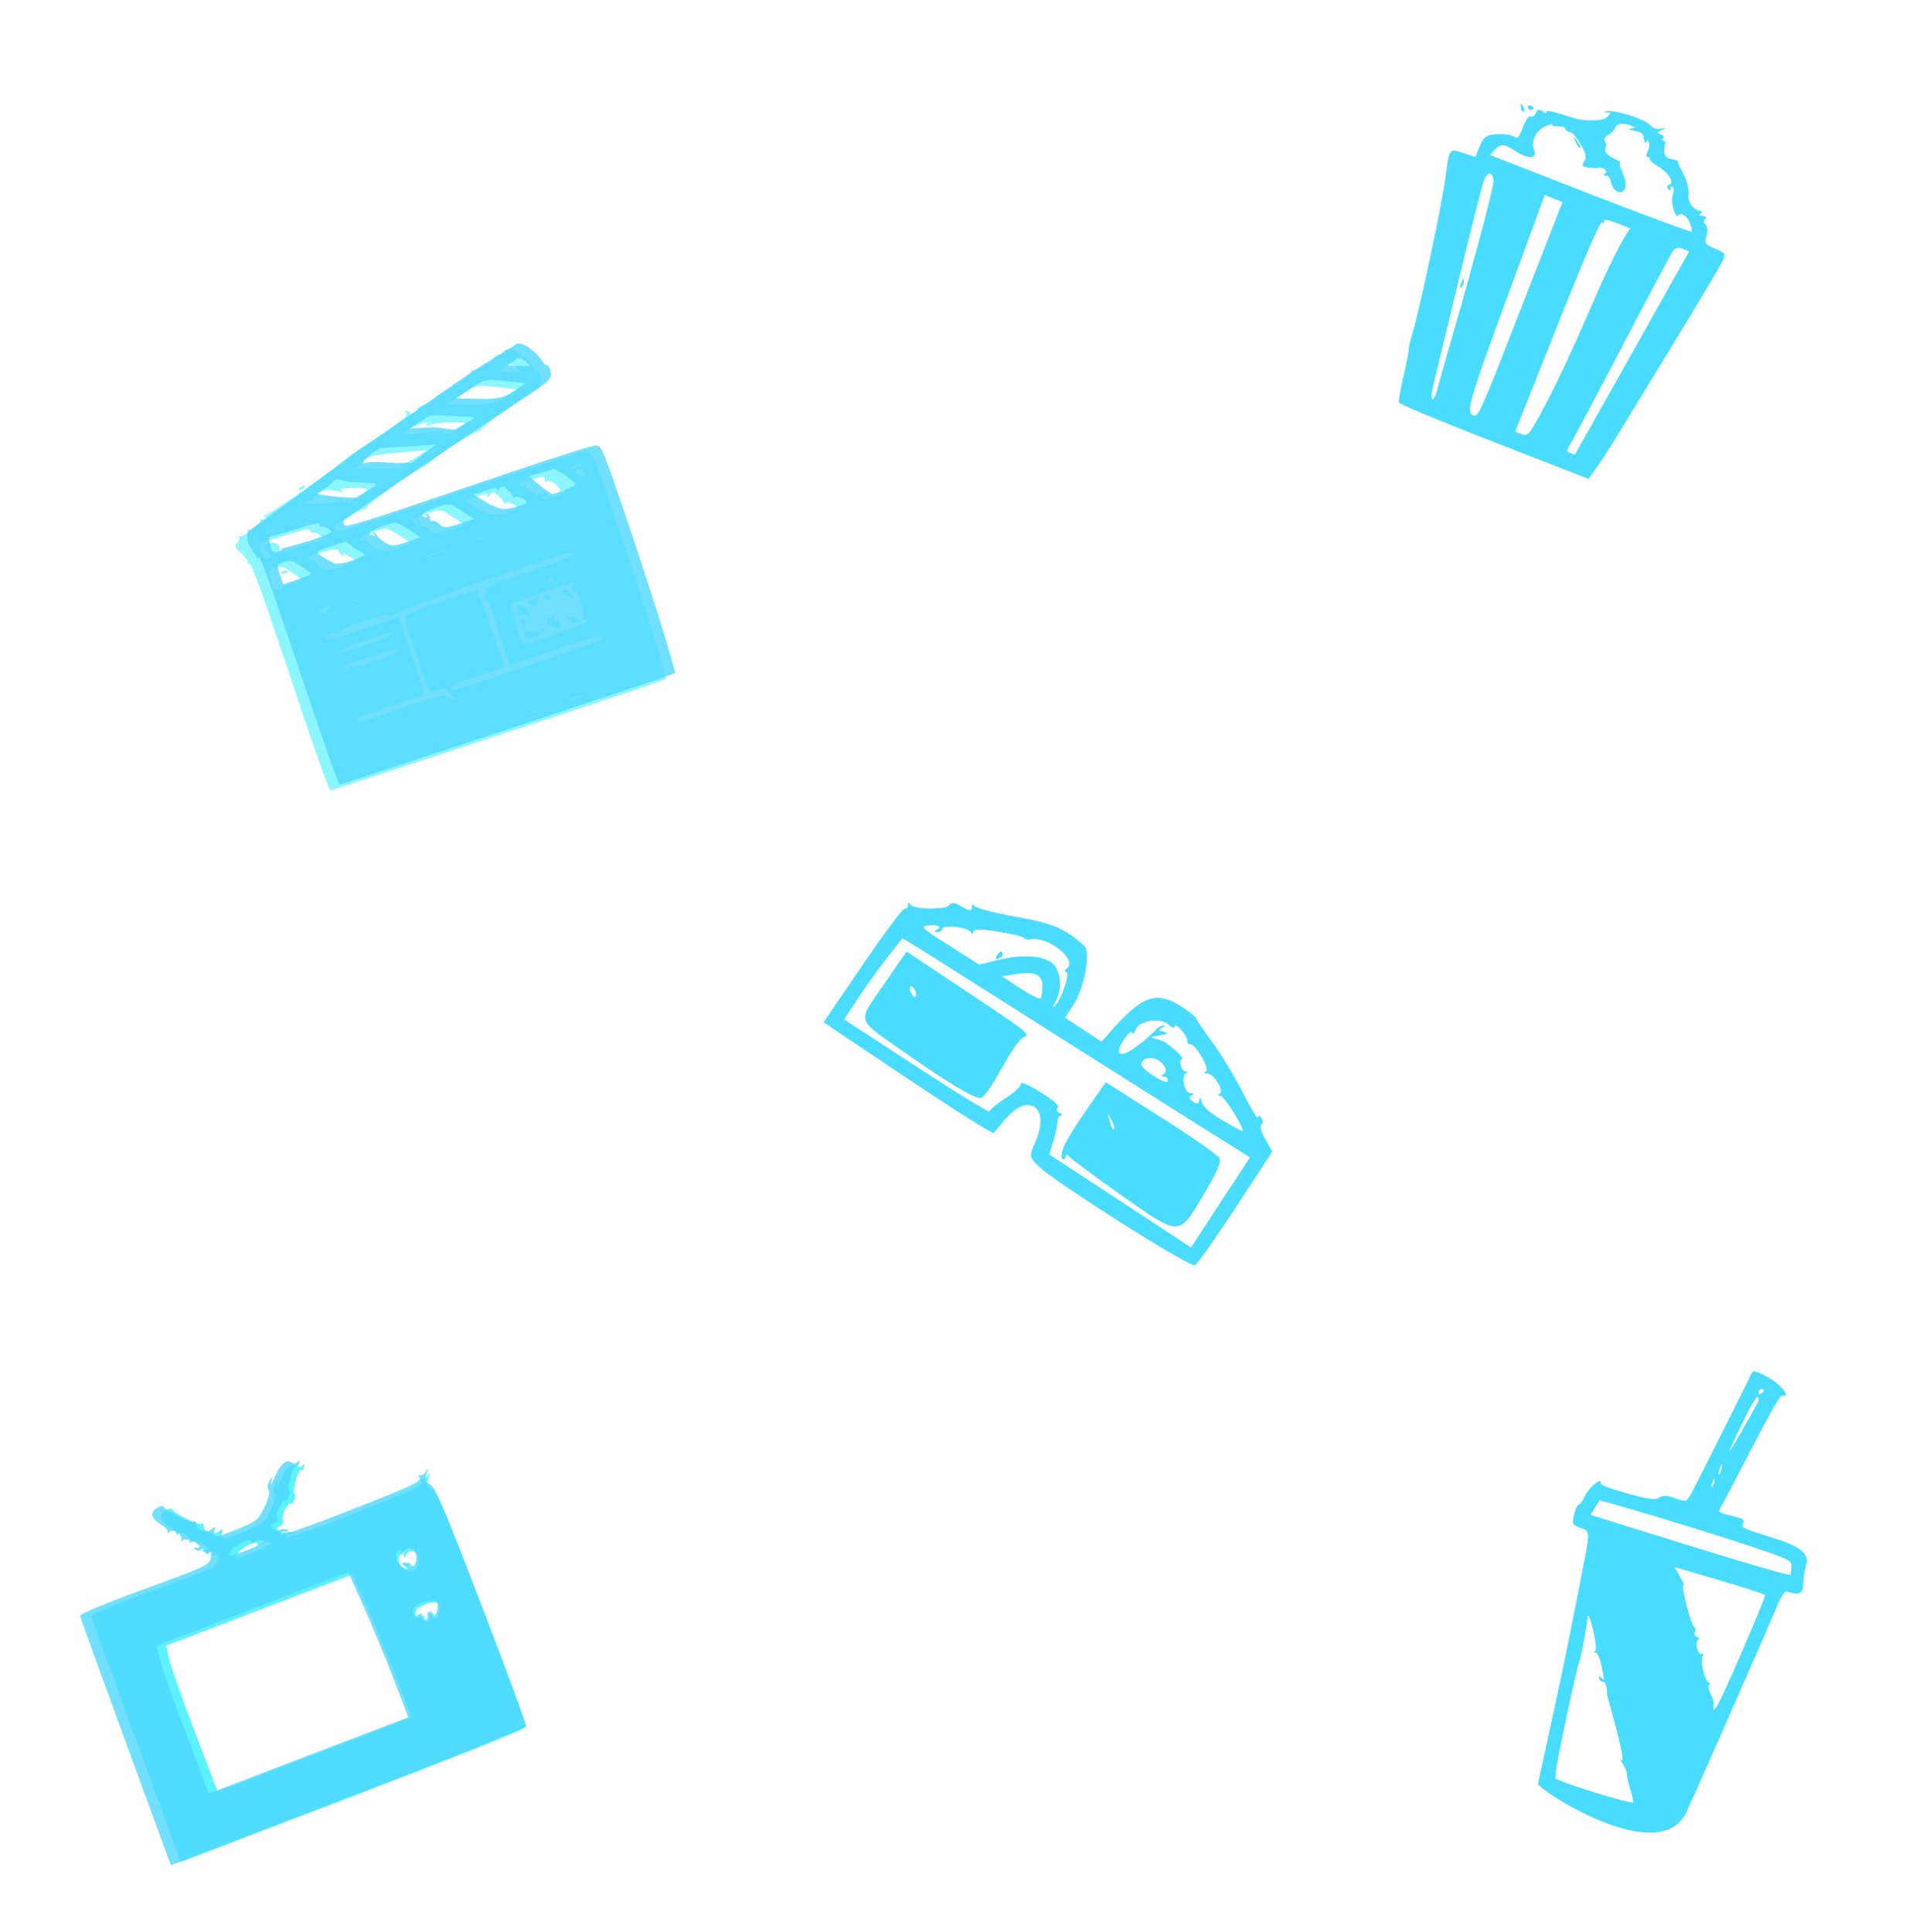 <?xml version="1.0" encoding="UTF-8" standalone="no"?>
<!-- Created with Inkscape (http://www.inkscape.org/) -->

<svg
   version="1.1"
   id="svg422"
   width="69.39"
   height="70.083"
   viewBox="0 0 69.39 70.083"
   xml:space="preserve"
   xmlns="http://www.w3.org/2000/svg"
   xmlns:svg="http://www.w3.org/2000/svg"><defs
     id="defs426"><filter
       style="color-interpolation-filters:sRGB"
       id="filter17"
       x="0"
       y="0"
       width="1"
       height="1"><feColorMatrix
         type="hueRotate"
         values="0"
         id="feColorMatrix15" /><feColorMatrix
         type="saturate"
         values="1"
         id="feColorMatrix16" /><feColorMatrix
         type="matrix"
         values="2 -1 0 0 0 0 2 -1 0 0 -1 0 2 0 0 0 0 0 1 0 "
         id="feColorMatrix17" /></filter><filter
       style="color-interpolation-filters:sRGB"
       id="filter20"
       x="0"
       y="0"
       width="1"
       height="1"><feColorMatrix
         type="hueRotate"
         values="0"
         id="feColorMatrix18" /><feColorMatrix
         type="saturate"
         values="1"
         id="feColorMatrix19" /><feColorMatrix
         type="matrix"
         values="2 -1 0 0 0 0 2 -1 0 0 -1 0 2 0 0 0 0 0 1 0 "
         id="feColorMatrix20" /></filter><filter
       style="color-interpolation-filters:sRGB"
       id="filter23"
       x="0"
       y="0"
       width="1"
       height="1"><feColorMatrix
         type="hueRotate"
         values="0"
         id="feColorMatrix21" /><feColorMatrix
         type="saturate"
         values="1"
         id="feColorMatrix22" /><feColorMatrix
         type="matrix"
         values="2 -1 0 0 0 0 2 -1 0 0 -1 0 2 0 0 0 0 0 1 0 "
         id="feColorMatrix23" /></filter><filter
       style="color-interpolation-filters:sRGB"
       id="filter26"
       x="0"
       y="0"
       width="1"
       height="1"><feColorMatrix
         type="hueRotate"
         values="0"
         id="feColorMatrix24" /><feColorMatrix
         type="saturate"
         values="1"
         id="feColorMatrix25" /><feColorMatrix
         type="matrix"
         values="2 -1 0 0 0 0 2 -1 0 0 -1 0 2 0 0 0 0 0 1 0 "
         id="feColorMatrix26" /></filter><filter
       style="color-interpolation-filters:sRGB"
       id="filter29"
       x="0"
       y="0"
       width="1"
       height="1"><feColorMatrix
         type="hueRotate"
         values="0"
         id="feColorMatrix27" /><feColorMatrix
         type="saturate"
         values="1"
         id="feColorMatrix28" /><feColorMatrix
         type="matrix"
         values="2 -1 0 0 0 0 2 -1 0 0 -1 0 2 0 0 0 0 0 1 0 "
         id="feColorMatrix29" /></filter><filter
       style="color-interpolation-filters:sRGB"
       id="filter60"
       x="-0.168"
       y="-0.117"
       width="1.336"
       height="1.234"><feGaussianBlur
         stdDeviation="0.98 1.37"
         result="blur"
         id="feGaussianBlur60" /></filter><filter
       style="color-interpolation-filters:sRGB"
       id="filter61"
       x="-0.104"
       y="-0.123"
       width="1.208"
       height="1.246"><feGaussianBlur
         stdDeviation="0.98 1.37"
         result="blur"
         id="feGaussianBlur61" /></filter><filter
       style="color-interpolation-filters:sRGB"
       id="filter62"
       x="-0.146"
       y="-0.133"
       width="1.293"
       height="1.266"><feGaussianBlur
         stdDeviation="0.98 1.37"
         result="blur"
         id="feGaussianBlur62" /></filter><filter
       style="color-interpolation-filters:sRGB"
       id="filter63"
       x="-0.114"
       y="-0.177"
       width="1.228"
       height="1.355"><feGaussianBlur
         stdDeviation="0.98 1.37"
         result="blur"
         id="feGaussianBlur63" /></filter><filter
       style="color-interpolation-filters:sRGB"
       id="filter64"
       x="-0.105"
       y="-0.334"
       width="1.209"
       height="1.668"><feGaussianBlur
         stdDeviation="0.98 1.37"
         result="blur"
         id="feGaussianBlur64" /></filter></defs><g
     id="g22"
     transform="translate(-41.326,111.214)"><g
       id="g21"><g
         id="g69"
         transform="matrix(0.559,-0.191,0.16,0.466,68.174,-32.279)"><path
           style="fill:#38efff;fill-opacity:0.576;stroke-width:0.172;filter:url(#filter61)"
           d="m 13.376,-106.142 c -5.188,-0.064 -9.488,-0.128 -9.554,-0.141 -0.067,-0.013 -0.09,-4.039 -0.053,-8.947 0.049,-6.446 0.016,-8.89 -0.12,-8.806 -0.109,0.067 -0.14,0.038 -0.073,-0.07 0.063,-0.102 -0.02,-0.469 -0.185,-0.815 -0.283,-0.593 -0.283,-0.64 -0.005,-0.843 0.162,-0.118 0.237,-0.278 0.168,-0.354 -0.069,-0.076 -0.04,-0.09 0.065,-0.03 0.247,0.141 1.629,-0.399 1.511,-0.59 -0.049,-0.08 0.043,-0.095 0.204,-0.033 0.215,0.083 0.257,0.052 0.154,-0.114 -0.09,-0.146 -0.074,-0.186 0.046,-0.112 0.154,0.095 5.395,-1.745 5.956,-2.09 0.094,-0.058 0.265,-0.12 0.38,-0.137 0.456,-0.069 3.578,-1.149 3.777,-1.307 0.117,-0.092 0.163,-0.248 0.102,-0.347 -0.065,-0.105 -0.027,-0.127 0.09,-0.054 0.11,0.068 0.161,0.189 0.112,0.268 -0.049,0.079 0.065,0.103 0.253,0.054 0.188,-0.049 0.311,-0.138 0.275,-0.198 -0.037,-0.06 0.202,-0.115 0.531,-0.123 0.329,-0.007 0.649,-0.085 0.712,-0.172 0.063,-0.087 0.191,-0.159 0.286,-0.16 0.543,-0.004 2.462,-0.672 2.368,-0.824 -0.065,-0.105 -9.77e-4,-0.135 0.158,-0.074 0.354,0.136 1.833,-0.299 1.497,-0.44 -0.137,-0.058 -0.038,-0.061 0.222,-0.007 0.296,0.061 0.472,0.025 0.472,-0.099 0,-0.146 0.092,-0.147 0.358,-0.004 0.349,0.187 0.843,1.105 0.964,1.793 0.033,0.189 0.122,0.364 0.197,0.39 0.075,0.026 0.103,0.271 0.063,0.545 -0.07,0.474 -0.183,0.535 -2.366,1.258 -1.261,0.418 -2.237,0.822 -2.169,0.897 0.068,0.075 0.033,0.085 -0.077,0.022 -0.198,-0.113 -2.733,0.609 -3.401,0.969 -0.189,0.102 -0.459,0.196 -0.6,0.209 -0.662,0.063 -4.254,1.37 -4.165,1.515 0.056,0.09 0.014,0.11 -0.093,0.044 -0.176,-0.109 -1.69,0.25 -2.084,0.493 -0.089,0.055 -0.119,0.21 -0.067,0.344 0.079,0.207 1.315,0.246 7.98,0.252 5.086,0.004 8.003,0.07 8.217,0.185 0.318,0.17 0.33,0.412 0.308,6.217 -0.013,3.322 -0.071,7.275 -0.129,8.784 l -0.105,2.744 -1.372,0.013 c -0.755,0.007 -5.617,-0.04 -10.805,-0.104 z m 4.161,-0.798 c -0.164,-0.043 -0.473,-0.044 -0.686,-0.004 -0.213,0.041 -0.079,0.076 0.298,0.078 0.377,0.002 0.552,-0.032 0.388,-0.075 z m 2.828,-0.006 c -0.307,-0.038 -0.808,-0.038 -1.115,0 -0.307,0.038 -0.056,0.069 0.557,0.069 0.613,0 0.864,-0.031 0.557,-0.069 z m -7.484,-2.942 c -0.16,-0.177 -0.268,-0.428 -0.241,-0.557 0.033,-0.154 -0.143,-0.254 -0.507,-0.29 l -0.557,-0.054 -0.019,-1.404 c -0.031,-2.273 -0.002,-4.441 0.059,-4.502 0.092,-0.092 4.603,-0.12 4.695,-0.029 0.046,0.046 0.084,1.415 0.086,3.042 l 0.002,2.958 -1.782,-0.031 c -1.527,-0.026 -1.782,0.008 -1.782,0.242 0,0.243 0.511,0.27 4.713,0.252 2.592,-0.012 4.817,-0.061 4.944,-0.11 0.687,-0.263 -0.268,-0.396 -2.853,-0.396 h -2.895 l 0.056,-2.573 c 0.04,-1.842 9.77e-4,-2.573 -0.139,-2.575 -0.141,-0.002 -0.143,-0.037 -0.005,-0.129 0.105,-0.069 0.169,-0.261 0.144,-0.426 -0.043,-0.276 0.193,-0.3 2.94,-0.3 2.684,0 3.479,-0.117 2.732,-0.404 -0.486,-0.186 -11.31,-0.062 -11.57,0.133 -0.18,0.135 -0.216,0.133 -0.131,-0.009 0.083,-0.139 -0.376,-0.202 -1.611,-0.222 -1.302,-0.02 -1.696,0.023 -1.601,0.178 0.088,0.142 0.053,0.16 -0.111,0.058 -0.377,-0.233 -0.844,-0.213 -0.844,0.037 0,0.179 0.5,0.229 2.309,0.229 h 2.309 l 0.003,3.001 c 0.003,2.989 0.001,3.002 -0.38,3.011 -0.211,0.005 -1.27,0.004 -2.355,-0.003 -1.218,-0.008 -1.883,0.046 -1.739,0.141 0.197,0.13 0.197,0.168 0,0.244 -0.129,0.05 1.098,0.079 2.725,0.064 1.627,-0.015 2.959,0.034 2.959,0.109 -1.7e-4,0.192 0.398,0.622 0.584,0.629 0.085,0.004 0.024,-0.138 -0.136,-0.315 z m 9.242,-2.08 c 0.058,-0.094 0.005,-0.173 -0.119,-0.174 -0.137,-0.002 -0.158,-0.052 -0.053,-0.129 0.201,-0.148 0.235,-2.099 0.037,-2.099 -0.074,1.8e-4 -0.055,-0.149 0.043,-0.332 0.172,-0.321 0.103,-0.333 -1.938,-0.331 -1.499,0.002 -2.12,0.061 -2.131,0.204 -0.029,0.379 -0.079,2.774 -0.06,2.903 0.028,0.197 4.098,0.155 4.22,-0.043 z m -3.859,-0.519 c 0,-0.33 0.028,-0.338 0.363,-0.104 0.199,0.14 0.47,0.213 0.6,0.163 0.131,-0.05 0.238,-0.021 0.238,0.064 0,0.085 -0.27,0.173 -0.6,0.195 -0.507,0.034 -0.6,-0.015 -0.6,-0.318 z m 1.687,0.025 c -0.177,-0.206 -0.222,-0.407 -0.127,-0.557 0.082,-0.13 0.15,-0.166 0.152,-0.08 0.001,0.085 0.176,0.008 0.389,-0.172 l 0.386,-0.327 -0.311,0.369 c -0.203,0.241 -0.248,0.408 -0.129,0.482 0.21,0.13 0.249,0.607 0.049,0.607 -0.073,0 -0.257,-0.145 -0.409,-0.322 z m 1.161,0.051 c -0.158,-0.413 -0.132,-0.435 0.239,-0.203 0.398,0.249 0.448,0.475 0.104,0.475 -0.131,0 -0.286,-0.122 -0.343,-0.271 z m -2.848,-1.025 c 0,-0.147 0.078,-0.219 0.174,-0.16 0.096,0.059 0.13,0.18 0.076,0.267 -0.147,0.238 -0.25,0.194 -0.25,-0.108 z m 0.427,-0.421 c -0.059,-0.096 -0.18,-0.13 -0.267,-0.076 -0.088,0.054 -0.16,-0.099 -0.16,-0.34 0,-0.241 0.077,-0.439 0.172,-0.439 0.094,0 0.172,0.082 0.172,0.182 0,0.1 0.061,0.144 0.135,0.098 0.074,-0.046 0.151,0.104 0.17,0.333 0.037,0.441 -0.043,0.529 -0.221,0.242 z m 2.762,-0.426 c -0.229,-0.35 -0.236,-0.429 -0.04,-0.429 0.133,0 0.278,0.193 0.323,0.429 0.045,0.236 0.063,0.429 0.04,0.429 -0.023,0 -0.169,-0.193 -0.323,-0.429 z m -2.308,-0.214 c -0.131,-0.246 -0.089,-0.3 0.237,-0.3 0.268,0 0.347,0.061 0.242,0.187 -0.085,0.103 -0.105,0.238 -0.043,0.3 0.062,0.062 0.026,0.113 -0.081,0.113 -0.107,0 -0.266,-0.135 -0.355,-0.3 z m 0.928,-0.031 c -0.117,-0.19 0.153,-0.394 0.312,-0.236 0.163,0.163 0.133,0.396 -0.052,0.396 -0.089,0 -0.206,-0.072 -0.26,-0.16 z m -12.722,0.117 c -0.097,-0.162 -0.062,-0.16 0.145,0.007 0.33,0.267 3.161,0.221 3.095,-0.05 -0.024,-0.096 -0.798,-0.193 -1.758,-0.22 -1.45,-0.041 -1.716,-0.008 -1.716,0.214 0,0.145 0.082,0.263 0.182,0.263 0.1,0 0.124,-0.097 0.053,-0.214 z m 3.282,-1.329 c 0.068,-0.11 -0.541,-0.172 -1.705,-0.172 -1.093,0 -1.811,0.068 -1.811,0.172 0,0.103 0.683,0.172 1.705,0.172 0.952,0 1.752,-0.076 1.811,-0.172 z m 10.377,0 c 0,-0.094 -0.077,-0.172 -0.172,-0.172 -0.094,0 -0.172,0.077 -0.172,0.172 0,0.094 0.077,0.172 0.172,0.172 0.094,0 0.172,-0.077 0.172,-0.172 z m -13.464,-3.305 c 0.199,-0.05 0.069,-0.094 -0.307,-0.106 -0.547,-0.017 -0.615,0.018 -0.429,0.218 0.122,0.131 0.26,0.179 0.307,0.106 0.047,-0.073 0.24,-0.171 0.429,-0.218 z m 1.801,0.324 c 0,-0.036 -0.135,-0.171 -0.3,-0.3 -0.272,-0.213 -0.278,-0.207 -0.065,0.065 0.224,0.286 0.365,0.377 0.365,0.235 z m 6.137,-1.605 c -0.445,-0.035 -1.217,-0.035 -1.715,-8.8e-4 -0.498,0.035 -0.134,0.064 0.809,0.064 0.943,4.9e-4 1.351,-0.028 0.906,-0.063 z m 2.22,0.022 c -0.057,-0.057 -0.205,-0.063 -0.329,-0.014 -0.137,0.055 -0.096,0.095 0.104,0.104 0.181,0.007 0.282,-0.033 0.225,-0.09 z m 2.614,-1.226 c -0.011,-0.259 -0.461,-0.72 -0.583,-0.598 -0.069,0.069 -0.106,0.049 -0.082,-0.046 0.024,-0.094 -0.059,-0.383 -0.184,-0.642 -0.191,-0.394 -0.271,-0.436 -0.492,-0.257 -0.21,0.17 -0.237,0.17 -0.134,-0.002 0.096,-0.159 -0.075,-0.214 -0.661,-0.214 h -0.79 l 0.539,0.783 c 0.296,0.431 0.705,0.85 0.909,0.932 0.461,0.186 1.486,0.215 1.479,0.042 z m 3.177,-0.046 c -0.059,-0.096 -0.192,-0.123 -0.294,-0.059 -0.109,0.068 -0.137,0.035 -0.067,-0.078 0.146,-0.236 -0.387,-1.095 -0.598,-0.964 -0.083,0.051 -0.105,-0.027 -0.049,-0.173 0.077,-0.201 -0.018,-0.269 -0.388,-0.279 -0.27,-0.007 -0.661,-0.045 -0.87,-0.084 -0.281,-0.052 -0.354,-0.004 -0.282,0.183 0.054,0.14 0.166,0.212 0.249,0.161 0.083,-0.051 0.109,0.017 0.057,0.152 -0.112,0.291 0.74,1.02 1.002,0.858 0.104,-0.064 0.126,-0.026 0.054,0.091 -0.068,0.11 -0.208,0.149 -0.31,0.086 -0.111,-0.069 -0.137,-0.035 -0.064,0.083 0.067,0.109 0.47,0.198 0.894,0.198 0.479,0 0.731,-0.066 0.664,-0.174 z m -17.275,-0.383 c -0.138,-0.212 -0.358,-0.56 -0.49,-0.772 -0.154,-0.249 -0.407,-0.386 -0.712,-0.386 -0.447,0 -0.473,0.044 -0.473,0.772 v 0.772 h 0.963 c 0.959,0 0.962,-0.002 0.712,-0.386 z m -0.884,-0.675 c 0.05,-0.08 0.162,-0.101 0.25,-0.047 0.224,0.139 0.199,0.193 -0.09,0.193 -0.137,0 -0.209,-0.066 -0.16,-0.146 z m 4.522,0.931 c -0.002,-0.07 -0.163,-0.321 -0.358,-0.557 -0.195,-0.236 -0.296,-0.313 -0.226,-0.172 0.074,0.149 0.063,0.198 -0.026,0.117 -0.085,-0.077 -0.155,-0.27 -0.156,-0.429 -0.002,-0.231 -0.202,-0.298 -1.006,-0.34 -0.768,-0.04 -0.984,4.8e-4 -0.922,0.172 0.045,0.123 0.174,0.202 0.287,0.176 0.113,-0.026 0.157,0.031 0.098,0.127 -0.059,0.096 0.031,0.358 0.201,0.583 0.251,0.333 0.475,0.413 1.21,0.43 0.496,0.011 0.9,-0.037 0.898,-0.107 z m 3.049,-0.724 c -0.557,-0.85 -0.562,-0.853 -1.459,-0.835 -0.87,0.018 -1.115,0.163 -0.702,0.418 0.133,0.082 0.152,0.043 0.058,-0.119 -0.081,-0.14 -0.075,-0.182 0.014,-0.1 0.085,0.077 0.155,0.239 0.156,0.36 9.77e-4,0.12 0.156,0.424 0.343,0.674 0.293,0.392 0.467,0.455 1.245,0.455 h 0.904 z m 3.749,0.424 c -0.152,-0.236 -0.401,-0.621 -0.554,-0.857 -0.239,-0.37 -0.404,-0.429 -1.201,-0.429 -0.876,0 -1.162,0.175 -0.726,0.445 0.131,0.081 0.151,0.046 0.059,-0.102 -0.09,-0.145 -0.072,-0.183 0.052,-0.107 0.105,0.065 0.147,0.231 0.094,0.37 -0.053,0.138 -0.009,0.252 0.097,0.252 0.107,0 0.264,0.183 0.348,0.406 0.136,0.357 0.272,0.409 1.13,0.428 l 0.976,0.022 z m 8.252,-0.428 c -0.014,-0.189 -0.125,-0.343 -0.247,-0.343 -0.277,0 -0.284,0.212 -0.015,0.48 0.273,0.273 0.292,0.264 0.262,-0.137 z m 0.047,-0.62 c 0,-0.036 -0.198,-0.066 -0.439,-0.066 -0.241,0 -0.396,0.07 -0.343,0.155 0.088,0.142 0.782,0.063 0.782,-0.09 z m -19.853,-1.037 c -0.118,-0.048 -0.214,-0.278 -0.214,-0.513 0,-0.344 0.075,-0.416 0.384,-0.372 0.439,0.063 0.623,0.627 0.276,0.846 -0.138,0.087 0.413,0.148 1.361,0.149 1.54,0.003 1.586,-0.009 1.409,-0.34 -0.101,-0.189 -0.258,-0.343 -0.349,-0.343 -0.091,0 -0.146,-0.097 -0.123,-0.214 0.031,-0.156 -0.348,-0.223 -1.39,-0.246 -0.788,-0.017 -1.526,-0.067 -1.64,-0.111 -0.137,-0.052 -0.221,0.148 -0.247,0.589 -0.035,0.597 0.002,0.667 0.353,0.655 0.216,-0.007 0.296,-0.052 0.178,-0.1 z m 6.405,-2.05 c 0.745,-0.187 0.519,-0.433 -0.766,-0.834 -0.317,-0.099 -0.377,-0.075 -0.271,0.106 0.085,0.144 0.011,0.126 -0.193,-0.047 -0.448,-0.381 -1.048,-0.545 -1.185,-0.325 -0.062,0.1 -0.184,0.137 -0.272,0.083 -0.088,-0.054 -0.16,-0.012 -0.16,0.093 0,0.105 -0.077,0.144 -0.172,0.086 -0.094,-0.058 -0.257,-0.053 -0.362,0.012 -0.237,0.147 2.07,0.971 2.383,0.851 0.14,-0.054 0.18,-0.011 0.104,0.112 -0.083,0.135 -0.026,0.162 0.179,0.083 0.166,-0.064 0.487,-0.162 0.714,-0.219 z m 2.901,-1.094 c -0.058,-0.093 -0.004,-0.133 0.119,-0.088 0.123,0.045 0.559,-0.019 0.969,-0.142 l 0.746,-0.224 -1.534,-0.46 c -1.751,-0.525 -2.079,-0.554 -2.533,-0.222 -0.179,0.131 -0.445,0.202 -0.59,0.159 -0.185,-0.056 -0.174,-0.021 0.037,0.114 0.166,0.107 0.371,0.15 0.457,0.098 0.086,-0.053 0.181,-0.033 0.213,0.043 0.032,0.077 0.482,0.3 1.001,0.496 1.116,0.422 1.255,0.45 1.116,0.226 z m 4.325,-1.313 c 0.392,-0.098 0.337,-0.149 -0.563,-0.515 -0.549,-0.223 -1.157,-0.362 -1.351,-0.308 -0.262,0.073 -0.291,0.055 -0.114,-0.067 0.365,-0.252 -0.266,-0.337 -1.059,-0.143 l -0.648,0.159 1.162,0.391 c 0.639,0.215 1.232,0.347 1.318,0.294 0.086,-0.053 0.105,-0.014 0.043,0.087 -0.131,0.213 0.211,0.391 0.548,0.284 0.127,-0.04 0.426,-0.122 0.665,-0.182 z m 3.418,-1.1 0.472,-0.18 -1.067,-0.591 c -1.24,-0.687 -1.191,-0.681 -2.352,-0.294 l -0.892,0.297 1.22,0.542 c 1.224,0.544 1.678,0.583 2.618,0.226 z m 0.888,-1.755 c -0.195,-0.363 -0.289,-0.4 -0.657,-0.258 l -0.429,0.165 0.6,0.298 c 0.33,0.164 0.626,0.28 0.657,0.258 0.031,-0.022 -0.046,-0.23 -0.172,-0.463 z m -15.064,3.413 c 0,-0.037 0.12,-0.113 0.266,-0.17 0.153,-0.059 0.221,-0.03 0.161,0.067 -0.101,0.163 -0.428,0.241 -0.428,0.102 z"
           id="path15-2" /><path
           style="fill:#4dd6ff;fill-opacity:0.796;stroke-width:0.172;filter:url(#filter17)"
           d="m 14.038,-106.338 c -5.188,-0.064 -9.488,-0.128 -9.554,-0.141 -0.067,-0.013 -0.09,-4.039 -0.053,-8.947 0.049,-6.446 0.016,-8.89 -0.12,-8.806 -0.109,0.067 -0.14,0.038 -0.073,-0.07 -0.232,-0.775 -0.384,-1.336 -0.022,-2.012 -0.069,-0.076 -0.04,-0.09 0.065,-0.03 0.101,0.057 7.734,-2.856 7.87,-2.94 0.094,-0.058 0.269,-0.104 0.38,-0.137 4.723,-1.44 6.462,-2.391 10.854,-3.481 0.141,-0.035 0.092,-0.147 0.358,-0.004 0.349,0.187 0.843,1.105 0.964,1.793 0.033,0.189 0.122,0.364 0.197,0.39 0.075,0.026 0.103,0.271 0.063,0.545 -0.07,0.474 -0.165,0.592 -2.366,1.258 -1.833,0.555 -12.14,3.872 -12.589,4.149 -0.089,0.055 -0.119,0.21 -0.067,0.344 0.079,0.207 1.315,0.246 7.98,0.252 5.086,0.004 8.003,0.07 8.217,0.185 0.318,0.17 0.33,0.412 0.308,6.217 -0.013,3.322 -0.071,7.275 -0.129,8.784 l -0.105,2.744 -1.372,0.013 z m 6.941,-15.387 c -0.011,-0.259 -0.461,-0.72 -0.583,-0.598 -0.069,0.069 -0.106,0.049 -0.082,-0.046 0.024,-0.094 -0.059,-0.383 -0.184,-0.642 -0.191,-0.394 -0.271,-0.436 -0.492,-0.257 -0.21,0.17 -0.237,0.17 -0.134,-0.002 0.096,-0.159 -0.075,-0.214 -0.661,-0.214 h -0.79 l 0.539,0.783 c 0.296,0.431 0.705,0.85 0.909,0.932 0.461,0.186 1.486,0.215 1.479,0.042 z m 3.177,-0.046 c 0.022,-0.342 -0.862,-1.599 -0.968,-1.632 -0.409,0.093 -1.114,-0.09 -1.57,-0.031 0.197,0.288 0.564,1.198 0.994,1.768 0.195,0.085 1.611,0.004 1.544,-0.105 z m -17.275,-0.383 c -0.138,-0.212 -0.358,-0.56 -0.49,-0.772 -0.154,-0.249 -0.407,-0.386 -0.712,-0.386 -0.447,0 -0.473,0.044 -0.473,0.772 v 0.772 h 0.963 c 0.959,0 0.962,-0.002 0.712,-0.386 z m 3.638,0.256 c -0.002,-0.07 -0.163,-0.321 -0.358,-0.557 -0.192,-0.232 -0.155,-0.276 -0.39,-0.684 -0.133,-0.231 -0.22,-0.098 -1.023,-0.14 -0.768,-0.04 -1.011,0.013 -0.922,0.172 0.255,0.452 0.29,0.488 0.586,0.886 0.249,0.335 0.475,0.413 1.21,0.43 0.496,0.011 0.9,-0.037 0.898,-0.107 z m 3.049,-0.724 c -0.557,-0.85 -0.562,-0.853 -1.459,-0.835 -0.87,0.018 -1.115,0.163 -0.702,0.418 0.133,0.082 0.152,0.043 0.058,-0.119 -0.081,-0.14 -0.075,-0.182 0.014,-0.1 0.085,0.077 0.155,0.239 0.156,0.36 9.77e-4,0.12 0.156,0.424 0.343,0.674 0.293,0.392 0.467,0.455 1.245,0.455 h 0.904 z m 3.749,0.424 c -0.152,-0.236 -0.401,-0.621 -0.554,-0.857 -0.239,-0.37 -0.404,-0.429 -1.201,-0.429 -0.876,0 -1.162,0.175 -0.726,0.445 0.131,0.081 0.151,0.046 0.059,-0.102 -0.09,-0.145 -0.072,-0.183 0.052,-0.107 0.105,0.065 0.147,0.231 0.094,0.37 -0.053,0.138 -0.009,0.252 0.097,0.252 0.107,0 0.264,0.183 0.348,0.406 0.136,0.357 0.272,0.409 1.13,0.428 l 0.976,0.022 z m -11.554,-2.086 1.807,0.111 c 1.54,0.003 1.586,-0.009 1.409,-0.34 -0.101,-0.189 -0.258,-0.343 -0.349,-0.343 -0.091,0 -0.146,-0.097 -0.123,-0.214 0.031,-0.156 -0.348,-0.223 -1.39,-0.246 -0.788,-0.017 -1.526,-0.067 -1.64,-0.111 -0.137,-0.052 -0.221,0.148 -0.247,0.589 -0.035,0.597 0.002,0.667 0.353,0.655 0.216,-0.007 0.296,-0.052 0.178,-0.1 z m 6.405,-2.05 c 0.745,-0.187 0.456,-0.269 -0.766,-0.834 -0.742,-0.343 -0.807,-0.669 -1.106,-0.645 -0.511,0.328 -0.831,0.362 -1.359,0.517 0.696,0.531 1.838,1.087 2.271,1.23 0.166,-0.064 0.734,-0.212 0.961,-0.269 z m 2.919,-0.829 c 0.228,-0.078 0.866,-0.346 1.149,-0.457 l 0.666,-0.261 -1.534,-0.46 c 0.239,0.072 -0.488,-0.201 -1.793,-0.594 -0.185,-0.056 -1.504,0.509 -1.294,0.644 0.616,0.059 1.064,0.377 1.671,0.637 0.315,0.211 0.909,0.375 1.135,0.491 z m 4.306,-1.578 c 0.392,-0.098 0.305,-0.079 -0.563,-0.515 -0.978,-0.492 -1.666,-0.818 -1.851,-0.762 l -1.322,0.403 1.162,0.391 c 0.611,0.206 0.889,0.505 1.455,0.77 0.127,-0.04 0.879,-0.227 1.118,-0.287 z m 3.418,-1.1 0.472,-0.18 -1.067,-0.591 c -1.24,-0.687 -1.191,-0.681 -2.352,-0.294 l -0.892,0.297 1.22,0.542 c 1.224,0.544 1.678,0.583 2.618,0.226 z m 0.888,-1.755 c -0.195,-0.363 -0.289,-0.4 -0.657,-0.258 l -0.429,0.165 0.6,0.298 c 0.33,0.164 0.626,0.28 0.657,0.258 0.031,-0.022 -0.046,-0.23 -0.172,-0.463 z"
           id="path15" /></g><g
         id="g64"
         transform="matrix(0.594,0.185,-0.183,0.586,8.288,-19.901)"><path
           d="m 123.538,-84.409 c -0.021,-0.307 -0.195,-2.294 -0.385,-4.416 -0.298,-3.333 -0.455,-4.872 -0.941,-9.262 -0.151,-1.367 -0.213,-1.501 -0.685,-1.501 -0.241,0 -0.481,-0.043 -0.533,-0.095 -0.153,-0.153 -0.18,-1.138 -0.032,-1.188 0.074,-0.025 0.163,-0.301 0.197,-0.613 0.055,-0.502 0.631,-1.39 0.63,-0.97 -1.7e-4,0.099 0.671,0.143 1.663,0.11 1.294,-0.043 1.708,-0.117 1.867,-0.335 0.141,-0.193 0.419,-0.267 0.895,-0.239 0.631,0.037 0.7,-4.8e-4 0.791,-0.437 0.106,-0.504 1.302,-7.876 1.302,-8.024 0,-0.183 0.881,-0.074 1.54,0.19 0.619,0.248 0.929,0.582 0.54,0.582 -0.145,0 -0.39,1.162 -1.064,5.06 -0.179,1.038 -0.369,2.068 -0.421,2.29 -0.091,0.387 -0.061,0.401 0.743,0.343 0.719,-0.051 0.827,-0.019 0.762,0.23 -0.068,0.258 0.112,0.289 1.66,0.283 1.999,-0.008 2.586,0.223 2.586,1.019 0,0.258 0.07,0.714 0.156,1.013 0.164,0.574 0.015,0.74 -0.662,0.74 -0.256,0 -0.327,0.208 -0.426,1.243 -0.208,2.172 -1.282,11.832 -1.444,12.992 -0.516,3.681 -8.717,1.285 -8.738,0.986 z m 5.626,-0.614 c 0,-0.067 -0.193,-0.405 -0.429,-0.752 -0.236,-0.347 -0.429,-0.69 -0.429,-0.762 0,-0.072 -0.177,-0.289 -0.394,-0.481 -0.217,-0.192 -0.28,-0.272 -0.141,-0.178 0.264,0.179 -0.301,-0.875 -1.333,-2.487 -0.332,-0.519 -0.614,-0.982 -0.626,-1.029 -0.095,-0.369 -0.31,-0.669 -0.427,-0.597 -0.078,0.048 -0.198,-0.003 -0.266,-0.113 -0.077,-0.125 -0.05,-0.155 0.074,-0.078 0.282,0.174 0.25,0.057 -0.202,-0.738 -0.22,-0.387 -0.464,-0.646 -0.542,-0.575 -0.078,0.071 -0.092,0.041 -0.03,-0.067 0.061,-0.108 -0.162,-0.648 -0.498,-1.201 -0.372,-0.613 -0.575,-0.838 -0.522,-0.576 0.125,0.615 0.342,2.463 0.306,2.616 -0.056,0.243 0.507,6.388 0.609,6.646 0.056,0.141 0.091,0.31 0.078,0.376 -0.013,0.065 1.055,0.118 2.374,0.118 1.319,0 2.398,-0.055 2.398,-0.121 z m 3.731,-14.022 c -0.044,-0.044 -1.307,-0.059 -2.806,-0.033 l -2.725,0.047 0.515,0.5 c 0.283,0.275 0.416,0.442 0.295,0.372 -0.121,-0.07 0.111,0.411 0.515,1.068 0.404,0.658 0.784,1.166 0.844,1.13 0.06,-0.036 0.099,0.069 0.086,0.233 -0.013,0.165 0.078,0.277 0.204,0.251 0.125,-0.026 0.179,0.03 0.121,0.125 -0.155,0.251 0.236,0.896 0.459,0.758 0.109,-0.068 0.141,-0.039 0.075,0.068 -0.137,0.221 0.532,1.412 0.793,1.412 0.101,0 0.131,0.052 0.067,0.116 -0.064,0.064 0.034,0.276 0.218,0.472 0.184,0.196 0.349,0.433 0.366,0.527 0.156,0.83 0.293,0.163 0.646,-3.14 0.225,-2.104 0.373,-3.862 0.329,-3.906 z m 1.069,-1.573 c -0.002,-0.071 -0.047,-0.296 -0.102,-0.501 -0.097,-0.36 -0.194,-0.374 -2.956,-0.429 -2.597,-0.052 -8.823,0.007 -8.875,0.083 -0.012,0.017 -0.073,0.244 -0.135,0.503 l -0.113,0.472 h 6.092 c 3.351,0 6.091,-0.058 6.09,-0.129 z m -5.887,-4.031 c -0.048,-0.118 -0.086,-0.021 -0.086,0.214 0,0.236 0.039,0.332 0.086,0.214 0.048,-0.118 0.048,-0.311 0,-0.429 z m 0.177,-0.94 c -0.043,-0.167 -0.082,-0.072 -0.085,0.211 -0.004,0.283 0.032,0.42 0.079,0.303 0.047,-0.116 0.05,-0.348 0.006,-0.515 z m 0.902,-4.291 c 0.004,-0.118 -0.054,-0.214 -0.129,-0.214 -0.075,0 -0.23,0.637 -0.344,1.415 -0.383,2.613 -0.373,2.797 0.047,0.9 0.23,-1.038 0.422,-1.983 0.426,-2.101 z m 0.094,-0.557 c 0.058,-0.094 0.024,-0.172 -0.076,-0.172 -0.1,0 -0.182,0.077 -0.182,0.172 0,0.094 0.034,0.172 0.076,0.172 0.042,0 0.123,-0.077 0.182,-0.172 z"
           style="fill:#38efff;fill-opacity:1;stroke-width:0.172;filter:url(#filter60)"
           id="path1-6-2" /><path
           d="m 123.538,-84.409 c -0.021,-0.307 -0.195,-2.294 -0.385,-4.416 -0.298,-3.333 -0.455,-4.872 -0.941,-9.262 -0.151,-1.367 -0.213,-1.501 -0.685,-1.501 -0.241,0 -0.481,-0.043 -0.533,-0.095 -0.153,-0.153 -0.18,-1.138 -0.032,-1.188 0.074,-0.025 0.163,-0.301 0.197,-0.613 0.055,-0.502 0.631,-1.39 0.63,-0.97 -1.7e-4,0.099 0.671,0.143 1.663,0.11 1.294,-0.043 1.708,-0.117 1.867,-0.335 0.141,-0.193 0.419,-0.267 0.895,-0.239 0.631,0.037 0.7,-4.8e-4 0.791,-0.437 0.106,-0.504 1.302,-7.876 1.302,-8.024 0,-0.183 0.881,-0.074 1.54,0.19 0.619,0.248 0.929,0.582 0.54,0.582 -0.145,0 -0.39,1.162 -1.064,5.06 -0.179,1.038 -0.369,2.068 -0.421,2.29 -0.091,0.387 -0.061,0.401 0.743,0.343 0.719,-0.051 0.827,-0.019 0.762,0.23 -0.068,0.258 0.112,0.289 1.66,0.283 1.999,-0.008 2.586,0.223 2.586,1.019 0,0.258 0.07,0.714 0.156,1.013 0.164,0.574 0.015,0.74 -0.662,0.74 -0.256,0 -0.327,0.208 -0.426,1.243 -0.208,2.172 -1.282,11.832 -1.444,12.992 -0.516,3.681 -8.717,1.285 -8.738,0.986 z m 5.626,-0.614 c 0,-0.067 -0.193,-0.405 -0.429,-0.752 -0.236,-0.347 -0.429,-0.69 -0.429,-0.762 0,-0.072 -0.177,-0.289 -0.394,-0.481 -0.217,-0.192 -0.28,-0.272 -0.141,-0.178 0.264,0.179 -0.301,-0.875 -1.333,-2.487 -0.332,-0.519 -0.614,-0.982 -0.626,-1.029 -0.095,-0.369 -0.31,-0.669 -0.427,-0.597 -0.078,0.048 -0.198,-0.003 -0.266,-0.113 -0.077,-0.125 -0.05,-0.155 0.074,-0.078 0.282,0.174 0.25,0.057 -0.202,-0.738 -0.22,-0.387 -0.464,-0.646 -0.542,-0.575 -0.078,0.071 -0.092,0.041 -0.03,-0.067 0.061,-0.108 -0.162,-0.648 -0.498,-1.201 -0.372,-0.613 -0.575,-0.838 -0.522,-0.576 0.125,0.615 0.342,2.463 0.306,2.616 -0.056,0.243 0.507,6.388 0.609,6.646 0.056,0.141 0.091,0.31 0.078,0.376 -0.013,0.065 1.055,0.118 2.374,0.118 1.319,0 2.398,-0.055 2.398,-0.121 z m 3.731,-14.022 c -0.044,-0.044 -1.307,-0.059 -2.806,-0.033 l -2.725,0.047 0.515,0.5 c 0.283,0.275 0.416,0.442 0.295,0.372 -0.121,-0.07 0.111,0.411 0.515,1.068 0.404,0.658 0.784,1.166 0.844,1.13 0.06,-0.036 0.099,0.069 0.086,0.233 -0.013,0.165 0.078,0.277 0.204,0.251 0.125,-0.026 0.179,0.03 0.121,0.125 -0.155,0.251 0.236,0.896 0.459,0.758 0.109,-0.068 0.141,-0.039 0.075,0.068 -0.137,0.221 0.532,1.412 0.793,1.412 0.101,0 0.131,0.052 0.067,0.116 -0.064,0.064 0.034,0.276 0.218,0.472 0.184,0.196 0.349,0.433 0.366,0.527 0.156,0.83 0.293,0.163 0.646,-3.14 0.225,-2.104 0.373,-3.862 0.329,-3.906 z m 1.069,-1.573 c -0.002,-0.071 -0.047,-0.296 -0.102,-0.501 -0.097,-0.36 -0.194,-0.374 -2.956,-0.429 -2.597,-0.052 -8.823,0.007 -8.875,0.083 -0.012,0.017 -0.073,0.244 -0.135,0.503 l -0.113,0.472 h 6.092 c 3.351,0 6.091,-0.058 6.09,-0.129 z m -5.887,-4.031 c -0.048,-0.118 -0.086,-0.021 -0.086,0.214 0,0.236 0.039,0.332 0.086,0.214 0.048,-0.118 0.048,-0.311 0,-0.429 z m 0.177,-0.94 c -0.043,-0.167 -0.082,-0.072 -0.085,0.211 -0.004,0.283 0.032,0.42 0.079,0.303 0.047,-0.116 0.05,-0.348 0.006,-0.515 z m 0.902,-4.291 c 0.004,-0.118 -0.054,-0.214 -0.129,-0.214 -0.075,0 -0.23,0.637 -0.344,1.415 -0.383,2.613 -0.373,2.797 0.047,0.9 0.23,-1.038 0.422,-1.983 0.426,-2.101 z m 0.094,-0.557 c 0.058,-0.094 0.024,-0.172 -0.076,-0.172 -0.1,0 -0.182,0.077 -0.182,0.172 0,0.094 0.034,0.172 0.076,0.172 0.042,0 0.123,-0.077 0.182,-0.172 z"
           style="display:inline;opacity:1;fill:#4dd6ff;fill-opacity:0.796;stroke-width:0.172;filter:url(#filter20)"
           id="path1-6" /></g><g
         id="g66"
         transform="matrix(0.616,0.24,-0.189,0.485,20.332,-74.409)"><path
           d="m 88.913,-89.789 c -0.057,-0.092 -0.183,-0.883 -0.279,-1.758 -0.097,-0.875 -0.214,-1.706 -0.262,-1.848 -0.047,-0.141 -0.117,-0.759 -0.154,-1.372 -0.096,-1.572 -1.04,-8.888 -1.373,-10.634 -0.427,-2.238 -0.444,-2.136 0.379,-2.196 l 0.715,-0.052 v -0.776 c 0,-0.548 0.093,-0.85 0.314,-1.026 0.459,-0.364 1.05,-0.584 1.307,-0.485 0.168,0.065 0.221,-0.148 0.214,-0.849 -0.005,-0.514 0.065,-0.921 0.156,-0.905 0.091,0.016 0.179,-0.067 0.195,-0.185 0.016,-0.118 0.039,-0.289 0.051,-0.381 0.012,-0.091 0.15,-0.117 0.307,-0.057 0.157,0.06 0.242,0.038 0.188,-0.048 -0.09,-0.147 0.199,-0.205 1.499,-0.303 0.646,-0.048 1.554,-0.526 1.694,-0.892 0.153,-0.399 0.134,-0.457 -0.108,-0.318 -0.118,0.068 -0.154,0.057 -0.081,-0.023 0.307,-0.337 2.036,-0.513 2.518,-0.255 0.29,0.155 0.436,0.149 0.661,-0.027 0.26,-0.203 0.265,-0.196 0.054,0.074 -0.204,0.26 -0.197,0.3 0.053,0.3 0.159,0 0.241,0.077 0.182,0.172 -0.058,0.094 -0.024,0.172 0.076,0.172 0.1,0 0.166,0.058 0.148,0.129 -0.019,0.071 0.027,0.31 0.103,0.531 0.106,0.311 0.231,0.385 0.554,0.323 0.23,-0.044 0.388,-0.05 0.352,-0.014 -0.036,0.036 0.189,0.337 0.502,0.668 0.312,0.331 0.618,0.867 0.679,1.192 0.102,0.546 0.56,0.918 0.988,0.802 0.078,-0.021 0.084,0.054 0.015,0.167 -0.086,0.138 -0.037,0.17 0.15,0.099 0.194,-0.074 0.248,-0.032 0.182,0.141 -0.052,0.136 0.01,0.287 0.137,0.337 0.128,0.049 0.249,0.331 0.27,0.625 0.047,0.667 0.051,0.671 0.775,0.712 0.584,0.033 0.594,0.047 0.546,0.72 -0.027,0.378 -0.404,3.233 -0.838,6.346 -1.127,8.091 -1.282,9.154 -1.482,10.162 l -0.179,0.9 h -5.552 c -3.431,0 -5.591,-0.064 -5.656,-0.168 z m 1.703,-1.848 c -0.044,-0.448 -0.197,-2.474 -0.34,-4.502 -0.279,-3.947 -0.707,-8.885 -0.874,-10.076 -0.127,-0.911 -0.577,-1.02 -0.577,-0.139 0,0.324 0.312,3.508 0.692,7.075 0.381,3.567 0.739,6.929 0.796,7.472 0.057,0.542 0.166,0.986 0.243,0.986 0.076,0 0.103,-0.367 0.06,-0.815 z m -0.9,-7.504 c 0.003,-0.283 0.042,-0.378 0.085,-0.211 0.043,0.167 0.041,0.398 -0.006,0.515 -0.047,0.116 -0.083,-0.02 -0.079,-0.303 z m 3.568,0.257 v -8.061 h -0.528 -0.528 l 0.104,6.818 c 0.131,8.534 0.182,9.305 0.623,9.305 0.319,0 0.328,-0.234 0.328,-8.061 z m 2.988,7.246 c 0.232,-1.806 0.435,-4.936 0.525,-8.104 0.102,-3.56 0.214,-5.517 0.375,-6.56 l 0.1,-0.643 h -0.804 c -0.492,0 -0.763,0.067 -0.698,0.172 0.058,0.094 0.026,0.172 -0.072,0.172 -0.12,0 -0.193,2.575 -0.225,7.89 l -0.046,7.89 0.37,-5e-5 c 0.312,-3e-5 0.386,-0.127 0.474,-0.815 z m 2.682,0.772 c 0.005,-0.024 0.411,-3.651 0.901,-8.061 l 0.891,-8.018 h -0.383 c -0.259,0 -0.41,0.125 -0.465,0.386 -0.045,0.212 -0.359,3.589 -0.697,7.504 -0.339,3.915 -0.659,7.369 -0.712,7.675 -0.076,0.438 -0.038,0.557 0.179,0.557 0.152,0 0.281,-0.019 0.286,-0.043 z m 1.533,-17.413 c 0,-0.073 -0.12,-0.305 -0.267,-0.515 -0.288,-0.412 -0.761,-0.515 -0.763,-0.167 -4.9e-4,0.118 -0.154,-0.017 -0.342,-0.3 -0.187,-0.283 -0.341,-0.727 -0.342,-0.986 -4.9e-4,-0.259 -0.083,-0.472 -0.183,-0.472 -0.1,0 -0.127,0.089 -0.059,0.198 0.078,0.126 0.047,0.151 -0.084,0.07 -0.142,-0.087 -0.152,-0.193 -0.033,-0.337 0.226,-0.272 -0.332,-0.764 -1.024,-0.903 -0.278,-0.056 -0.505,-0.173 -0.505,-0.261 0,-0.088 -0.066,-0.119 -0.147,-0.069 -0.081,0.05 -0.128,-0.089 -0.104,-0.309 0.024,-0.22 -0.024,-0.507 -0.107,-0.638 -0.126,-0.199 -0.153,-0.196 -0.165,0.019 -0.007,0.142 -0.086,0.076 -0.175,-0.147 -0.133,-0.333 -0.245,-0.385 -0.632,-0.295 -0.349,0.081 -0.404,0.064 -0.213,-0.065 0.223,-0.151 0.219,-0.174 -0.029,-0.177 -0.512,-0.004 -0.829,0.199 -0.829,0.533 0,0.18 -0.097,0.483 -0.214,0.673 -0.139,0.225 -0.154,0.389 -0.043,0.469 0.094,0.068 0.172,0.27 0.172,0.45 0,0.297 0.242,0.427 0.9,0.484 0.118,0.01 0.178,0.055 0.133,0.1 -0.045,0.045 0.11,0.308 0.343,0.585 0.512,0.609 0.571,1.335 0.108,1.335 -0.174,0 -0.405,-0.197 -0.515,-0.438 -0.119,-0.262 -0.279,-0.389 -0.397,-0.317 -0.117,0.073 -0.151,0.047 -0.082,-0.064 0.157,-0.254 -0.199,-0.449 -0.455,-0.249 -0.114,0.089 -0.368,0.201 -0.565,0.249 -0.299,0.073 -0.345,0.021 -0.281,-0.316 0.056,-0.294 -0.089,-0.569 -0.538,-1.018 -0.339,-0.339 -0.689,-0.57 -0.779,-0.514 -0.09,0.056 -0.213,0.023 -0.272,-0.073 -0.073,-0.118 -0.215,-0.117 -0.441,0.004 -0.183,0.098 -0.334,0.117 -0.336,0.043 -0.002,-0.074 -0.155,0.058 -0.339,0.294 -0.394,0.504 -0.442,1.343 -0.104,1.805 0.371,0.507 -0.083,0.762 -0.946,0.531 -0.718,-0.192 -0.893,-0.105 -1.087,0.536 l -0.117,0.386 h 5.929 c 3.261,0 5.929,-0.06 5.929,-0.133 z m -7.74,-2.911 c -0.213,-0.272 -0.207,-0.278 0.065,-0.065 0.165,0.129 0.3,0.265 0.3,0.3 0,0.141 -0.141,0.05 -0.365,-0.235 z m -3.483,-0.85 c -0.093,-0.244 -0.073,-0.264 0.096,-0.096 0.117,0.116 0.17,0.255 0.117,0.308 -0.053,0.053 -0.149,-0.042 -0.213,-0.212 z m 0.35,-0.193 c -0.049,-0.079 0.021,-0.143 0.154,-0.143 0.133,0 0.202,0.064 0.154,0.143 -0.049,0.079 -0.118,0.143 -0.154,0.143 -0.036,0 -0.105,-0.064 -0.154,-0.143 z"
           style="fill:#38efff;fill-opacity:0.992;stroke-width:0.172;filter:url(#filter62)"
           id="path1-62-3" /><g
           id="g65"><path
             d="m 88.913,-89.789 c -0.057,-0.092 -0.183,-0.883 -0.279,-1.758 -0.097,-0.875 -0.214,-1.706 -0.262,-1.848 -0.047,-0.141 -0.117,-0.759 -0.154,-1.372 -0.096,-1.572 -1.04,-8.888 -1.373,-10.634 -0.427,-2.238 -0.444,-2.136 0.379,-2.196 l 0.715,-0.052 v -0.776 c 0,-0.548 0.093,-0.85 0.314,-1.026 0.459,-0.364 1.05,-0.584 1.307,-0.485 0.168,0.065 0.221,-0.148 0.214,-0.849 -0.005,-0.514 0.065,-0.921 0.156,-0.905 0.091,0.016 0.179,-0.067 0.195,-0.185 0.016,-0.118 0.039,-0.289 0.051,-0.381 0.012,-0.091 0.15,-0.117 0.307,-0.057 0.157,0.06 0.242,0.038 0.188,-0.048 -0.09,-0.147 0.199,-0.205 1.499,-0.303 0.646,-0.048 1.554,-0.526 1.694,-0.892 0.153,-0.399 0.134,-0.457 -0.108,-0.318 -0.118,0.068 -0.154,0.057 -0.081,-0.023 0.307,-0.337 2.036,-0.513 2.518,-0.255 0.29,0.155 0.436,0.149 0.661,-0.027 0.26,-0.203 0.265,-0.196 0.054,0.074 -0.204,0.26 -0.197,0.3 0.053,0.3 0.159,0 0.241,0.077 0.182,0.172 -0.058,0.094 -0.024,0.172 0.076,0.172 0.1,0 0.166,0.058 0.148,0.129 -0.019,0.071 0.027,0.31 0.103,0.531 0.106,0.311 0.231,0.385 0.554,0.323 0.23,-0.044 0.388,-0.05 0.352,-0.014 -0.036,0.036 0.189,0.337 0.502,0.668 0.312,0.331 0.618,0.867 0.679,1.192 0.102,0.546 0.56,0.918 0.988,0.802 0.078,-0.021 0.084,0.054 0.015,0.167 -0.086,0.138 -0.037,0.17 0.15,0.099 0.194,-0.074 0.248,-0.032 0.182,0.141 -0.052,0.136 0.01,0.287 0.137,0.337 0.128,0.049 0.249,0.331 0.27,0.625 0.047,0.667 0.051,0.671 0.775,0.712 0.584,0.033 0.594,0.047 0.546,0.72 -0.027,0.378 -0.404,3.233 -0.838,6.346 -1.127,8.091 -1.282,9.154 -1.482,10.162 l -0.179,0.9 h -5.552 c -3.431,0 -5.591,-0.064 -5.656,-0.168 z m 1.703,-1.848 c -0.044,-0.448 -0.197,-2.474 -0.34,-4.502 -0.279,-3.947 -0.707,-8.885 -0.874,-10.076 -0.127,-0.911 -0.577,-1.02 -0.577,-0.139 0,0.324 0.312,3.508 0.692,7.075 0.381,3.567 0.739,6.929 0.796,7.472 0.057,0.542 0.166,0.986 0.243,0.986 0.076,0 0.103,-0.367 0.06,-0.815 z m -0.9,-7.504 c 0.003,-0.283 0.042,-0.378 0.085,-0.211 0.043,0.167 0.041,0.398 -0.006,0.515 -0.047,0.116 -0.083,-0.02 -0.079,-0.303 z m 3.568,0.257 v -8.061 h -0.528 -0.528 l 0.104,6.818 c 0.131,8.534 0.182,9.305 0.623,9.305 0.319,0 0.328,-0.234 0.328,-8.061 z m 2.988,7.246 c 0.232,-1.806 0.435,-4.936 0.525,-8.104 0.102,-3.56 0.214,-5.517 0.375,-6.56 l 0.1,-0.643 h -0.804 c -0.492,0 -0.763,0.067 -0.698,0.172 0.058,0.094 0.026,0.172 -0.072,0.172 -0.12,0 -0.193,2.575 -0.225,7.89 l -0.046,7.89 0.37,-5.3e-5 c 0.312,-3.6e-5 0.386,-0.127 0.474,-0.815 z m 2.682,0.772 c 0.005,-0.024 0.411,-3.651 0.901,-8.061 l 0.891,-8.018 h -0.383 c -0.259,0 -0.41,0.125 -0.465,0.386 -0.045,0.212 -0.359,3.589 -0.697,7.504 -0.339,3.915 -0.659,7.369 -0.712,7.675 -0.076,0.438 -0.038,0.557 0.179,0.557 0.152,0 0.281,-0.019 0.286,-0.043 z m 1.533,-17.413 c 0,-0.073 -0.12,-0.305 -0.267,-0.515 -0.288,-0.412 -0.761,-0.515 -0.763,-0.167 -4.9e-4,0.118 -0.154,-0.017 -0.342,-0.3 -0.187,-0.283 -0.341,-0.727 -0.342,-0.986 -4.9e-4,-0.259 -0.083,-0.472 -0.183,-0.472 -0.1,0 -0.127,0.089 -0.059,0.198 0.078,0.126 0.047,0.151 -0.084,0.07 -0.142,-0.087 -0.152,-0.193 -0.033,-0.337 0.226,-0.272 -0.332,-0.764 -1.024,-0.903 -0.278,-0.056 -0.505,-0.173 -0.505,-0.261 0,-0.088 -0.066,-0.119 -0.147,-0.069 -0.081,0.05 -0.128,-0.089 -0.104,-0.309 0.024,-0.22 -0.024,-0.507 -0.107,-0.638 -0.126,-0.199 -0.153,-0.196 -0.165,0.019 -0.007,0.142 -0.086,0.076 -0.175,-0.147 -0.133,-0.333 -0.245,-0.385 -0.632,-0.295 -0.349,0.081 -0.404,0.064 -0.213,-0.065 0.223,-0.151 0.219,-0.174 -0.029,-0.177 -0.512,-0.004 -0.829,0.199 -0.829,0.533 0,0.18 -0.097,0.483 -0.214,0.673 -0.139,0.225 -0.154,0.389 -0.043,0.469 0.094,0.068 0.172,0.27 0.172,0.45 0,0.297 0.242,0.427 0.9,0.484 0.118,0.01 0.178,0.055 0.133,0.1 -0.045,0.045 0.11,0.308 0.343,0.585 0.512,0.609 0.571,1.335 0.108,1.335 -0.174,0 -0.405,-0.197 -0.515,-0.438 -0.119,-0.262 -0.279,-0.389 -0.397,-0.317 -0.117,0.073 -0.151,0.047 -0.082,-0.064 0.157,-0.254 -0.199,-0.449 -0.455,-0.249 -0.114,0.089 -0.368,0.201 -0.565,0.249 -0.299,0.073 -0.345,0.021 -0.281,-0.316 0.056,-0.294 -0.089,-0.569 -0.538,-1.018 -0.339,-0.339 -0.689,-0.57 -0.779,-0.514 -0.09,0.056 -0.213,0.023 -0.272,-0.073 -0.073,-0.118 -0.215,-0.117 -0.441,0.004 -0.183,0.098 -0.334,0.117 -0.336,0.043 -0.002,-0.074 -0.155,0.058 -0.339,0.294 -0.394,0.504 -0.442,1.343 -0.104,1.805 0.371,0.507 -0.083,0.762 -0.946,0.531 -0.718,-0.192 -0.893,-0.105 -1.087,0.536 l -0.117,0.386 h 5.929 c 3.261,0 5.929,-0.06 5.929,-0.133 z m -7.74,-2.911 c -0.213,-0.272 -0.207,-0.278 0.065,-0.065 0.165,0.129 0.3,0.265 0.3,0.3 0,0.141 -0.141,0.05 -0.365,-0.235 z m -3.483,-0.85 c -0.093,-0.244 -0.073,-0.264 0.096,-0.096 0.117,0.116 0.17,0.255 0.117,0.308 -0.053,0.053 -0.149,-0.042 -0.213,-0.212 z m 0.35,-0.193 c -0.049,-0.079 0.021,-0.143 0.154,-0.143 0.133,0 0.202,0.064 0.154,0.143 -0.049,0.079 -0.118,0.143 -0.154,0.143 -0.036,0 -0.105,-0.064 -0.154,-0.143 z"
             style="display:inline;fill:#4dd6ff;fill-opacity:0.796;stroke-width:0.172;filter:url(#filter23)"
             id="path1-62" /></g></g><g
         id="g67"
         transform="matrix(0.612,-0.234,0.234,0.611,28.537,18.816)"><path
           d="m 61.787,-85.805 c 0.055,-3.938 0.115,-7.238 0.134,-7.332 0.022,-0.11 1.377,-0.154 3.77,-0.122 3.675,0.048 3.739,0.043 3.933,-0.321 0.137,-0.255 0.14,-0.334 0.009,-0.253 -0.107,0.066 -0.189,-0.003 -0.189,-0.161 0,-0.153 -0.072,-0.233 -0.16,-0.179 -0.088,0.054 -0.216,0.008 -0.284,-0.102 -0.078,-0.125 -0.05,-0.155 0.074,-0.078 0.316,0.195 0.229,-0.16 -0.116,-0.472 -0.173,-0.156 -0.378,-0.226 -0.456,-0.155 -0.078,0.071 -0.085,0.029 -0.014,-0.093 0.161,-0.279 -0.216,-0.756 -0.478,-0.606 -0.107,0.061 -0.14,0.05 -0.072,-0.025 0.068,-0.075 -0.025,-0.324 -0.205,-0.553 -0.18,-0.229 -0.285,-0.528 -0.233,-0.663 0.099,-0.258 0.744,-0.35 0.744,-0.106 0,0.221 1.043,1.322 1.21,1.276 0.082,-0.022 0.11,0.062 0.062,0.187 -0.119,0.311 0.373,0.689 0.722,0.555 0.23,-0.088 0.245,-0.063 0.08,0.137 -0.283,0.341 -0.102,0.395 1.227,0.368 1.07,-0.021 1.202,-0.067 1.762,-0.61 0.333,-0.322 0.569,-0.68 0.525,-0.794 -0.044,-0.114 0.051,-0.309 0.21,-0.434 0.264,-0.207 0.269,-0.196 0.053,0.116 -0.13,0.189 0.004,0.092 0.298,-0.214 0.541,-0.565 0.945,-0.7 1.141,-0.383 0.059,0.096 0.192,0.123 0.294,0.059 0.115,-0.071 0.137,-0.035 0.057,0.094 -0.071,0.115 -0.172,0.167 -0.224,0.115 -0.126,-0.126 -0.91,0.945 -0.81,1.107 0.043,0.07 -0.037,0.222 -0.177,0.338 -0.14,0.117 -0.255,0.152 -0.255,0.079 0,-0.073 -0.154,0.006 -0.343,0.177 -0.189,0.171 -0.343,0.414 -0.343,0.541 0,0.127 -0.122,0.231 -0.272,0.231 -0.366,0 -0.219,0.387 0.168,0.444 0.169,0.025 0.357,0.102 0.419,0.171 0.062,0.069 -0.022,0.077 -0.187,0.018 -0.165,-0.059 -0.3,-0.034 -0.3,0.056 0,0.1 1.582,0.148 4.073,0.123 3.518,-0.035 4.066,-0.075 4.016,-0.297 -0.032,-0.141 4e-5,-0.2 0.07,-0.13 0.07,0.07 0.25,0.033 0.4,-0.083 0.21,-0.162 0.205,-0.13 -0.024,0.14 -0.26,0.306 -0.266,0.381 -0.047,0.6 0.21,0.21 0.252,1.345 0.261,7.155 0.006,3.798 -0.035,6.98 -0.092,7.073 -0.065,0.106 -3.864,0.167 -10.318,0.167 h -10.214 z m 14.69,2.042 c 0,-1.212 -0.051,-3.141 -0.112,-4.288 l -0.112,-2.085 h -5.525 -5.525 l -0.109,0.796 c -0.06,0.438 -0.109,2.367 -0.109,4.288 v 3.492 h 5.746 5.746 z m 2.916,-2.6 c 0,-0.094 0.082,-0.172 0.182,-0.172 0.1,0 0.134,0.077 0.076,0.172 -0.058,0.094 -0.043,0.172 0.034,0.172 0.077,0 0.233,-0.148 0.345,-0.328 0.262,-0.42 -4.9e-4,-0.65 -0.72,-0.629 -0.359,0.01 -0.53,0.112 -0.575,0.34 -0.046,0.236 0.01,0.297 0.203,0.223 0.184,-0.07 0.236,-0.025 0.171,0.146 -0.052,0.137 -0.01,0.249 0.095,0.249 0.104,0 0.19,-0.077 0.19,-0.172 z m 0.52,-3.098 c 0.264,-0.494 -0.093,-0.956 -0.49,-0.634 -0.22,0.178 -0.242,0.174 -0.125,-0.02 0.099,-0.164 0.069,-0.212 -0.096,-0.157 -0.321,0.107 -0.401,0.61 -0.146,0.917 0.292,0.351 0.635,0.309 0.857,-0.105 z m -0.776,0.013 c -0.06,-0.097 0.009,-0.126 0.161,-0.067 0.297,0.114 0.351,0.237 0.105,0.237 -0.089,0 -0.209,-0.076 -0.266,-0.17 z m -6.535,-3.972 c -0.06,-0.097 -0.254,-0.138 -0.433,-0.091 -0.178,0.046 -0.281,0.015 -0.228,-0.071 0.156,-0.252 -0.858,-0.178 -1.221,0.09 -0.3,0.221 -0.22,0.245 0.828,0.247 0.749,8.8e-4 1.123,-0.061 1.053,-0.175 z"
           style="fill:#37efff;fill-opacity:0.816;stroke-width:0.172;filter:url(#filter63)"
           id="path1-61-5" /><path
           d="m 61.211,-86.054 c 0.055,-3.938 0.115,-7.238 0.134,-7.332 0.022,-0.11 1.377,-0.154 3.77,-0.122 3.675,0.048 3.739,0.043 3.933,-0.321 0.137,-0.255 0.14,-0.334 0.009,-0.253 -0.107,0.066 -0.189,-0.003 -0.189,-0.161 0,-0.153 -0.072,-0.233 -0.16,-0.179 -0.088,0.054 -0.216,0.008 -0.284,-0.102 -0.078,-0.125 -0.05,-0.155 0.074,-0.078 0.316,0.195 0.229,-0.16 -0.116,-0.472 -0.173,-0.156 -0.378,-0.226 -0.456,-0.155 -0.078,0.071 -0.085,0.029 -0.014,-0.093 0.161,-0.279 -0.216,-0.756 -0.478,-0.606 -0.107,0.061 -0.14,0.05 -0.072,-0.025 0.068,-0.075 -0.025,-0.324 -0.205,-0.553 -0.18,-0.229 -0.285,-0.528 -0.233,-0.663 0.099,-0.258 0.744,-0.35 0.744,-0.106 0,0.221 1.043,1.322 1.21,1.276 0.082,-0.022 0.11,0.062 0.062,0.187 -0.119,0.311 0.373,0.689 0.722,0.555 0.23,-0.088 0.245,-0.063 0.08,0.137 -0.283,0.341 -0.102,0.395 1.227,0.368 1.07,-0.021 1.202,-0.067 1.762,-0.61 0.333,-0.322 0.569,-0.68 0.525,-0.794 -0.044,-0.114 0.051,-0.309 0.21,-0.434 0.264,-0.207 0.269,-0.196 0.053,0.116 -0.13,0.189 0.004,0.092 0.298,-0.214 0.541,-0.565 0.945,-0.7 1.141,-0.383 0.059,0.096 0.192,0.123 0.294,0.059 0.115,-0.071 0.137,-0.035 0.057,0.094 -0.071,0.115 -0.172,0.167 -0.224,0.115 -0.126,-0.126 -0.911,0.945 -0.81,1.107 0.043,0.07 -0.037,0.222 -0.177,0.338 -0.14,0.117 -0.255,0.152 -0.255,0.079 0,-0.073 -0.154,0.006 -0.343,0.177 -0.189,0.171 -0.343,0.414 -0.343,0.541 0,0.127 -0.122,0.231 -0.272,0.231 -0.366,0 -0.219,0.387 0.168,0.444 0.169,0.025 0.357,0.102 0.419,0.171 0.062,0.069 -0.022,0.078 -0.187,0.018 -0.165,-0.059 -0.3,-0.034 -0.3,0.056 0,0.1 1.582,0.148 4.073,0.123 3.518,-0.035 4.066,-0.075 4.016,-0.297 -0.031,-0.141 4.4e-5,-0.2 0.07,-0.13 0.07,0.07 0.25,0.033 0.4,-0.083 0.21,-0.162 0.205,-0.13 -0.024,0.14 -0.26,0.306 -0.266,0.381 -0.047,0.6 0.21,0.21 0.252,1.345 0.261,7.155 0.006,3.798 -0.035,6.98 -0.092,7.073 -0.065,0.106 -3.864,0.167 -10.318,0.167 h -10.214 z m 14.69,2.042 c 0,-1.212 -0.05,-3.141 -0.112,-4.288 l -0.112,-2.085 h -5.525 -5.525 l -0.109,0.796 c -0.06,0.438 -0.109,2.367 -0.109,4.288 v 3.492 h 5.746 5.746 z m 2.916,-2.6 c 0,-0.094 0.082,-0.172 0.182,-0.172 0.1,0 0.134,0.077 0.076,0.172 -0.058,0.094 -0.043,0.172 0.034,0.172 0.077,0 0.233,-0.148 0.345,-0.328 0.262,-0.42 -4.86e-4,-0.65 -0.72,-0.629 -0.359,0.01 -0.53,0.112 -0.575,0.34 -0.046,0.236 0.01,0.297 0.203,0.223 0.184,-0.07 0.236,-0.025 0.171,0.146 -0.052,0.137 -0.01,0.249 0.094,0.249 0.104,0 0.19,-0.077 0.19,-0.172 z m 0.52,-3.098 c 0.264,-0.494 -0.093,-0.956 -0.49,-0.634 -0.22,0.178 -0.242,0.174 -0.125,-0.02 0.099,-0.164 0.069,-0.212 -0.096,-0.157 -0.321,0.107 -0.401,0.61 -0.146,0.917 0.292,0.351 0.635,0.309 0.857,-0.105 z m -0.776,0.013 c -0.06,-0.097 0.009,-0.126 0.161,-0.067 0.297,0.114 0.351,0.237 0.105,0.237 -0.089,0 -0.209,-0.076 -0.266,-0.17 z m -6.535,-3.972 c -0.06,-0.097 -0.254,-0.138 -0.433,-0.091 -0.178,0.047 -0.281,0.015 -0.228,-0.071 0.156,-0.252 -0.858,-0.178 -1.221,0.09 -0.3,0.221 -0.22,0.245 0.828,0.247 0.749,8.88e-4 1.123,-0.061 1.053,-0.175 z"
           style="display:inline;fill:#4dd6ff;fill-opacity:0.796;stroke-width:0.172;filter:url(#filter26)"
           id="path1-61"
           transform="matrix(1.028,0,0,1.014,-1.714,1.319)" /></g><g
         id="g68"
         transform="matrix(0.602,0.395,-0.432,0.66,-3.231,-20.7)"><path
           d="m 58.898,-108.29 c -0.619,-0.101 -0.693,-0.169 -0.783,-0.712 -0.185,-1.121 -0.757,-1.696 -1.364,-1.372 -0.386,0.206 -0.564,0.718 -0.673,1.932 -0.006,0.072 -2.308,0.111 -5.114,0.086 l -5.103,-0.045 0.062,-3.173 c 0.034,-1.745 0.131,-3.199 0.215,-3.231 0.085,-0.032 0.103,-0.14 0.041,-0.241 -0.063,-0.102 -0.033,-0.134 0.068,-0.071 0.238,0.147 1.673,-0.671 1.674,-0.955 4.86e-4,-0.121 0.155,-0.227 0.343,-0.237 0.696,-0.035 0.789,-0.073 0.669,-0.266 -0.069,-0.112 -0.048,-0.152 0.05,-0.092 0.095,0.058 1.013,-0.223 2.042,-0.624 1.785,-0.698 2.406,-0.8 3.713,-0.615 0.436,0.062 1.159,1.625 1.159,2.506 v 0.738 h 1.107 1.107 l 0.102,-0.643 c 0.341,-2.143 0.786,-2.686 2.229,-2.719 0.472,-0.011 0.935,0.032 1.029,0.094 0.094,0.062 0.712,0.295 1.372,0.518 0.66,0.223 1.842,0.741 2.627,1.151 0.785,0.41 1.379,0.669 1.32,0.574 -0.061,-0.1 0.005,-0.129 0.159,-0.07 0.146,0.056 0.224,0.169 0.173,0.251 -0.051,0.082 0.201,0.287 0.558,0.456 l 0.65,0.307 v 3.057 c 0,1.682 -0.055,3.147 -0.122,3.257 -0.136,0.221 -8.079,0.341 -9.309,0.14 z m -3.59,-0.862 c -0.039,-0.064 0.103,-0.477 0.316,-0.92 0.213,-0.442 0.325,-0.866 0.248,-0.943 -0.077,-0.076 0.397,-0.15 1.051,-0.163 0.822,-0.016 1.179,0.038 1.153,0.175 -0.021,0.109 0.078,0.173 0.22,0.142 0.142,-0.031 0.2,5e-5 0.13,0.07 -0.07,0.07 -0.061,0.211 0.021,0.314 0.081,0.103 0.241,0.477 0.355,0.83 l 0.207,0.643 h 4.275 4.275 v -2.479 -2.479 l -5.531,0.093 c -3.042,0.051 -7.384,0.117 -9.648,0.145 -2.264,0.028 -4.433,0.063 -4.821,0.077 l -0.705,0.025 -0.109,1.151 c -0.06,0.633 -0.109,1.668 -0.11,2.3 l -9.76e-4,1.149 4.373,-0.008 c 2.405,-0.004 4.341,-0.06 4.302,-0.124 z m -5.245,-0.134 c -3,-0.089 -2.765,0.092 -2.707,-2.08 l 0.049,-1.839 3.516,0.02 c 3.93,0.022 4.017,0.03 3.763,0.335 -0.112,0.134 -0.134,0.776 -0.06,1.748 0.087,1.158 0.062,1.569 -0.102,1.67 -0.272,0.168 -1.896,0.221 -4.459,0.145 z m -1.201,-2.632 c -0.136,-0.084 -0.286,-0.114 -0.333,-0.067 -0.047,0.047 0.026,0.155 0.162,0.239 0.136,0.084 0.286,0.114 0.333,0.067 0.047,-0.047 -0.026,-0.155 -0.162,-0.239 z m 10.547,2.187 c -0.057,-0.307 -0.079,-1.213 -0.051,-2.015 l 0.052,-1.458 3.31,-0.047 c 1.821,-0.026 3.425,0.018 3.565,0.096 0.188,0.105 0.276,0.576 0.336,1.794 0.112,2.271 0.205,2.217 -3.604,2.092 -1.606,-0.053 -3.021,-0.129 -3.143,-0.17 -0.123,-0.041 -0.176,0.003 -0.119,0.096 0.058,0.093 0.027,0.17 -0.069,0.17 -0.096,0 -0.22,-0.251 -0.277,-0.557 z m 1.631,-1.923 c 0,-0.044 -0.174,-0.164 -0.386,-0.267 -0.371,-0.18 -0.373,-0.176 -0.053,0.08 0.35,0.28 0.439,0.318 0.439,0.187 z m -9.524,-3.56 c 0.92,-0.903 1.977,-1.391 2.546,-1.175 0.531,0.202 0.969,0.809 0.995,1.38 0.012,0.267 0.049,0.323 0.096,0.146 0.108,-0.41 -0.272,-1.715 -0.465,-1.596 -0.089,0.055 -0.116,-0.019 -0.06,-0.164 0.225,-0.586 -1.657,-0.757 -2.318,-0.21 -0.132,0.109 -0.271,0.172 -0.308,0.138 -0.037,-0.033 -0.314,0.032 -0.617,0.145 -1.379,0.515 -1.819,0.748 -1.719,0.91 0.059,0.096 0.024,0.122 -0.079,0.059 -0.224,-0.138 -1.43,0.406 -1.314,0.593 0.045,0.072 -0.009,0.187 -0.12,0.256 -0.125,0.077 -0.155,0.05 -0.078,-0.074 0.173,-0.28 -0.114,-0.246 -0.508,0.06 -0.302,0.234 -0.167,0.256 1.463,0.235 l 1.795,-0.024 z m -0.195,-0.211 c 0,-0.137 0.066,-0.209 0.146,-0.16 0.08,0.05 0.101,0.162 0.047,0.25 -0.139,0.224 -0.193,0.199 -0.193,-0.09 z m 3.03,0.631 c 0,-0.073 -0.122,-0.308 -0.272,-0.521 -0.318,-0.454 -0.742,-0.384 -1.499,0.25 l -0.485,0.405 h 1.128 c 0.62,0 1.128,-0.06 1.128,-0.133 z m 5.308,-0.424 c 0.131,-0.307 0.254,-0.635 0.275,-0.729 0.021,-0.094 0.056,-0.229 0.079,-0.3 0.023,-0.071 0.051,-0.199 0.063,-0.286 0.012,-0.086 0.092,-0.222 0.178,-0.3 0.093,-0.085 0.099,-0.044 0.015,0.101 -0.109,0.187 -0.065,0.216 0.187,0.126 0.248,-0.089 0.224,-0.029 -0.1,0.244 -0.346,0.292 -0.363,0.337 -0.086,0.235 0.189,-0.07 0.459,-0.12 0.6,-0.112 0.715,0.039 1.161,0.133 1.1,0.23 -0.107,0.174 0.374,0.502 0.53,0.361 0.077,-0.07 0.091,-0.041 0.031,0.064 -0.149,0.261 0.494,0.818 0.756,0.656 0.133,-0.082 0.165,-0.057 0.086,0.069 -0.078,0.126 0.01,0.198 0.241,0.198 0.245,0 0.321,-0.07 0.234,-0.214 -0.094,-0.157 -0.054,-0.154 0.15,0.012 0.184,0.149 0.661,0.209 1.405,0.175 0.619,-0.028 1.126,-0.07 1.126,-0.095 0,-0.16 -1.765,-0.896 -1.92,-0.801 -0.109,0.067 -0.144,0.041 -0.082,-0.06 0.141,-0.228 -0.826,-0.636 -1.102,-0.465 -0.125,0.077 -0.164,0.057 -0.097,-0.051 0.122,-0.198 -1.19,-0.793 -1.427,-0.647 -0.08,0.05 -0.171,0.024 -0.203,-0.056 -0.032,-0.08 -0.276,-0.2 -0.544,-0.265 -0.275,-0.067 -0.445,-0.052 -0.391,0.034 0.052,0.085 -0.078,0.121 -0.29,0.08 -0.521,-0.1 -1.376,0.579 -1.264,1.004 0.046,0.176 0.014,0.277 -0.072,0.224 -0.086,-0.053 -0.156,0.179 -0.156,0.514 0,0.777 0.357,0.804 0.677,0.053 z m 2.323,0.383 c -0.059,-0.096 -0.192,-0.123 -0.294,-0.059 -0.108,0.067 -0.137,0.036 -0.069,-0.074 0.175,-0.282 -0.431,-0.533 -0.879,-0.363 -0.212,0.08 -0.386,0.264 -0.386,0.409 0,0.201 0.203,0.263 0.868,0.263 0.544,0 0.828,-0.065 0.76,-0.174 z"
           style="fill:#38f0ff;fill-opacity:0.992;stroke-width:0.172;filter:url(#filter64)"
           id="path1-1-0" /><path
           d="m 58.898,-108.29 c -0.619,-0.101 -0.693,-0.169 -0.783,-0.712 -0.185,-1.121 -0.757,-1.696 -1.364,-1.372 -0.386,0.206 -0.564,0.718 -0.673,1.932 -0.006,0.072 -2.308,0.111 -5.114,0.086 l -5.103,-0.045 0.062,-3.173 c 0.034,-1.745 0.131,-3.199 0.215,-3.231 0.085,-0.032 0.103,-0.14 0.041,-0.241 -0.063,-0.102 -0.033,-0.134 0.068,-0.071 0.238,0.147 1.673,-0.671 1.674,-0.955 4.86e-4,-0.121 0.155,-0.227 0.343,-0.237 0.696,-0.035 0.789,-0.073 0.669,-0.266 -0.069,-0.112 -0.048,-0.152 0.05,-0.092 0.095,0.058 1.013,-0.223 2.042,-0.624 1.785,-0.698 2.406,-0.8 3.713,-0.615 0.436,0.062 1.159,1.625 1.159,2.506 v 0.738 h 1.107 1.107 l 0.102,-0.643 c 0.341,-2.143 0.786,-2.686 2.229,-2.719 0.472,-0.011 0.935,0.032 1.029,0.094 0.094,0.062 0.712,0.295 1.372,0.518 0.66,0.223 1.842,0.741 2.627,1.151 0.785,0.41 1.379,0.669 1.32,0.574 -0.061,-0.1 0.005,-0.129 0.159,-0.07 0.146,0.056 0.224,0.169 0.173,0.251 -0.051,0.082 0.201,0.287 0.558,0.456 l 0.65,0.307 v 3.057 c 0,1.682 -0.055,3.147 -0.122,3.257 -0.136,0.221 -8.079,0.341 -9.309,0.14 z m -3.59,-0.862 c -0.039,-0.064 0.103,-0.477 0.316,-0.92 0.213,-0.442 0.325,-0.866 0.248,-0.943 -0.077,-0.076 0.397,-0.15 1.051,-0.163 0.822,-0.016 1.179,0.038 1.153,0.175 -0.021,0.109 0.078,0.173 0.22,0.142 0.142,-0.031 0.2,5e-5 0.13,0.07 -0.07,0.07 -0.061,0.211 0.021,0.314 0.081,0.103 0.241,0.477 0.355,0.83 l 0.207,0.643 h 4.275 4.275 v -2.479 -2.479 l -5.531,0.093 c -3.042,0.051 -7.384,0.117 -9.648,0.145 -2.264,0.028 -4.433,0.063 -4.821,0.077 l -0.705,0.025 -0.109,1.151 c -0.06,0.633 -0.109,1.668 -0.11,2.3 l -9.76e-4,1.149 4.373,-0.008 c 2.405,-0.004 4.341,-0.06 4.302,-0.124 z m -5.245,-0.134 c -3,-0.089 -2.765,0.092 -2.707,-2.08 l 0.049,-1.839 3.516,0.02 c 3.93,0.022 4.017,0.03 3.763,0.335 -0.112,0.134 -0.134,0.776 -0.06,1.748 0.087,1.158 0.062,1.569 -0.102,1.67 -0.272,0.168 -1.896,0.221 -4.459,0.145 z m -1.201,-2.632 c -0.136,-0.084 -0.286,-0.114 -0.333,-0.067 -0.047,0.047 0.026,0.155 0.162,0.239 0.136,0.084 0.286,0.114 0.333,0.067 0.047,-0.047 -0.026,-0.155 -0.162,-0.239 z m 10.547,2.187 c -0.057,-0.307 -0.079,-1.213 -0.051,-2.015 l 0.052,-1.458 3.31,-0.047 c 1.821,-0.026 3.425,0.018 3.565,0.096 0.188,0.105 0.276,0.576 0.336,1.794 0.112,2.271 0.205,2.217 -3.604,2.092 -1.606,-0.053 -3.021,-0.129 -3.143,-0.17 -0.123,-0.041 -0.176,0.003 -0.119,0.096 0.058,0.093 0.027,0.17 -0.069,0.17 -0.096,0 -0.22,-0.251 -0.277,-0.557 z m 1.631,-1.923 c 0,-0.044 -0.174,-0.164 -0.386,-0.267 -0.371,-0.18 -0.373,-0.176 -0.053,0.08 0.35,0.28 0.439,0.318 0.439,0.187 z m -9.524,-3.56 c 0.92,-0.903 1.977,-1.391 2.546,-1.175 0.531,0.202 0.969,0.809 0.995,1.38 0.012,0.267 0.049,0.323 0.096,0.146 0.108,-0.41 -0.272,-1.715 -0.465,-1.596 -0.089,0.055 -0.116,-0.019 -0.06,-0.164 0.225,-0.586 -1.657,-0.757 -2.318,-0.21 -0.132,0.109 -0.271,0.172 -0.308,0.138 -0.037,-0.033 -0.314,0.032 -0.617,0.145 -1.379,0.515 -1.819,0.748 -1.719,0.91 0.059,0.096 0.024,0.122 -0.079,0.059 -0.224,-0.138 -1.43,0.406 -1.314,0.593 0.045,0.072 -0.009,0.187 -0.12,0.256 -0.125,0.077 -0.155,0.05 -0.078,-0.074 0.173,-0.28 -0.114,-0.246 -0.508,0.06 -0.302,0.234 -0.167,0.256 1.463,0.235 l 1.795,-0.024 z m -0.195,-0.211 c 0,-0.137 0.066,-0.209 0.146,-0.16 0.08,0.05 0.101,0.162 0.047,0.25 -0.139,0.224 -0.193,0.199 -0.193,-0.09 z m 3.03,0.631 c 0,-0.073 -0.122,-0.308 -0.272,-0.521 -0.318,-0.454 -0.742,-0.384 -1.499,0.25 l -0.485,0.405 h 1.128 c 0.62,0 1.128,-0.06 1.128,-0.133 z m 5.308,-0.424 c 0.131,-0.307 0.254,-0.635 0.275,-0.729 0.021,-0.094 0.056,-0.229 0.079,-0.3 0.023,-0.071 0.051,-0.199 0.063,-0.286 0.012,-0.086 0.092,-0.222 0.178,-0.3 0.093,-0.085 0.099,-0.044 0.015,0.101 -0.109,0.187 -0.065,0.216 0.187,0.126 0.248,-0.089 0.224,-0.029 -0.1,0.244 -0.346,0.292 -0.363,0.337 -0.086,0.235 0.189,-0.07 0.459,-0.12 0.6,-0.112 0.715,0.039 1.161,0.133 1.1,0.23 -0.107,0.174 0.374,0.502 0.53,0.361 0.077,-0.07 0.091,-0.041 0.031,0.064 -0.149,0.261 0.494,0.818 0.756,0.656 0.133,-0.082 0.165,-0.057 0.086,0.069 -0.078,0.126 0.01,0.198 0.241,0.198 0.245,0 0.321,-0.07 0.234,-0.214 -0.094,-0.157 -0.054,-0.154 0.15,0.012 0.184,0.149 0.661,0.209 1.405,0.175 0.619,-0.028 1.126,-0.07 1.126,-0.095 0,-0.16 -1.765,-0.896 -1.92,-0.801 -0.109,0.067 -0.144,0.041 -0.082,-0.06 0.141,-0.228 -0.826,-0.636 -1.102,-0.465 -0.125,0.077 -0.164,0.057 -0.097,-0.051 0.122,-0.198 -1.19,-0.793 -1.427,-0.647 -0.08,0.05 -0.171,0.024 -0.203,-0.056 -0.032,-0.08 -0.276,-0.2 -0.544,-0.265 -0.275,-0.067 -0.445,-0.052 -0.391,0.034 0.052,0.085 -0.078,0.121 -0.29,0.08 -0.521,-0.1 -1.376,0.579 -1.264,1.004 0.046,0.176 0.014,0.277 -0.072,0.224 -0.086,-0.053 -0.156,0.179 -0.156,0.514 0,0.777 0.357,0.804 0.677,0.053 z m 2.323,0.383 c -0.059,-0.096 -0.192,-0.123 -0.294,-0.059 -0.108,0.067 -0.137,0.036 -0.069,-0.074 0.175,-0.282 -0.431,-0.533 -0.879,-0.363 -0.212,0.08 -0.386,0.264 -0.386,0.409 0,0.201 0.203,0.263 0.868,0.263 0.544,0 0.828,-0.065 0.76,-0.174 z"
           style="display:inline;fill:#4dd6ff;fill-opacity:0.796;stroke-width:0.172;filter:url(#filter29)"
           id="path1-1" /></g></g></g></svg>
